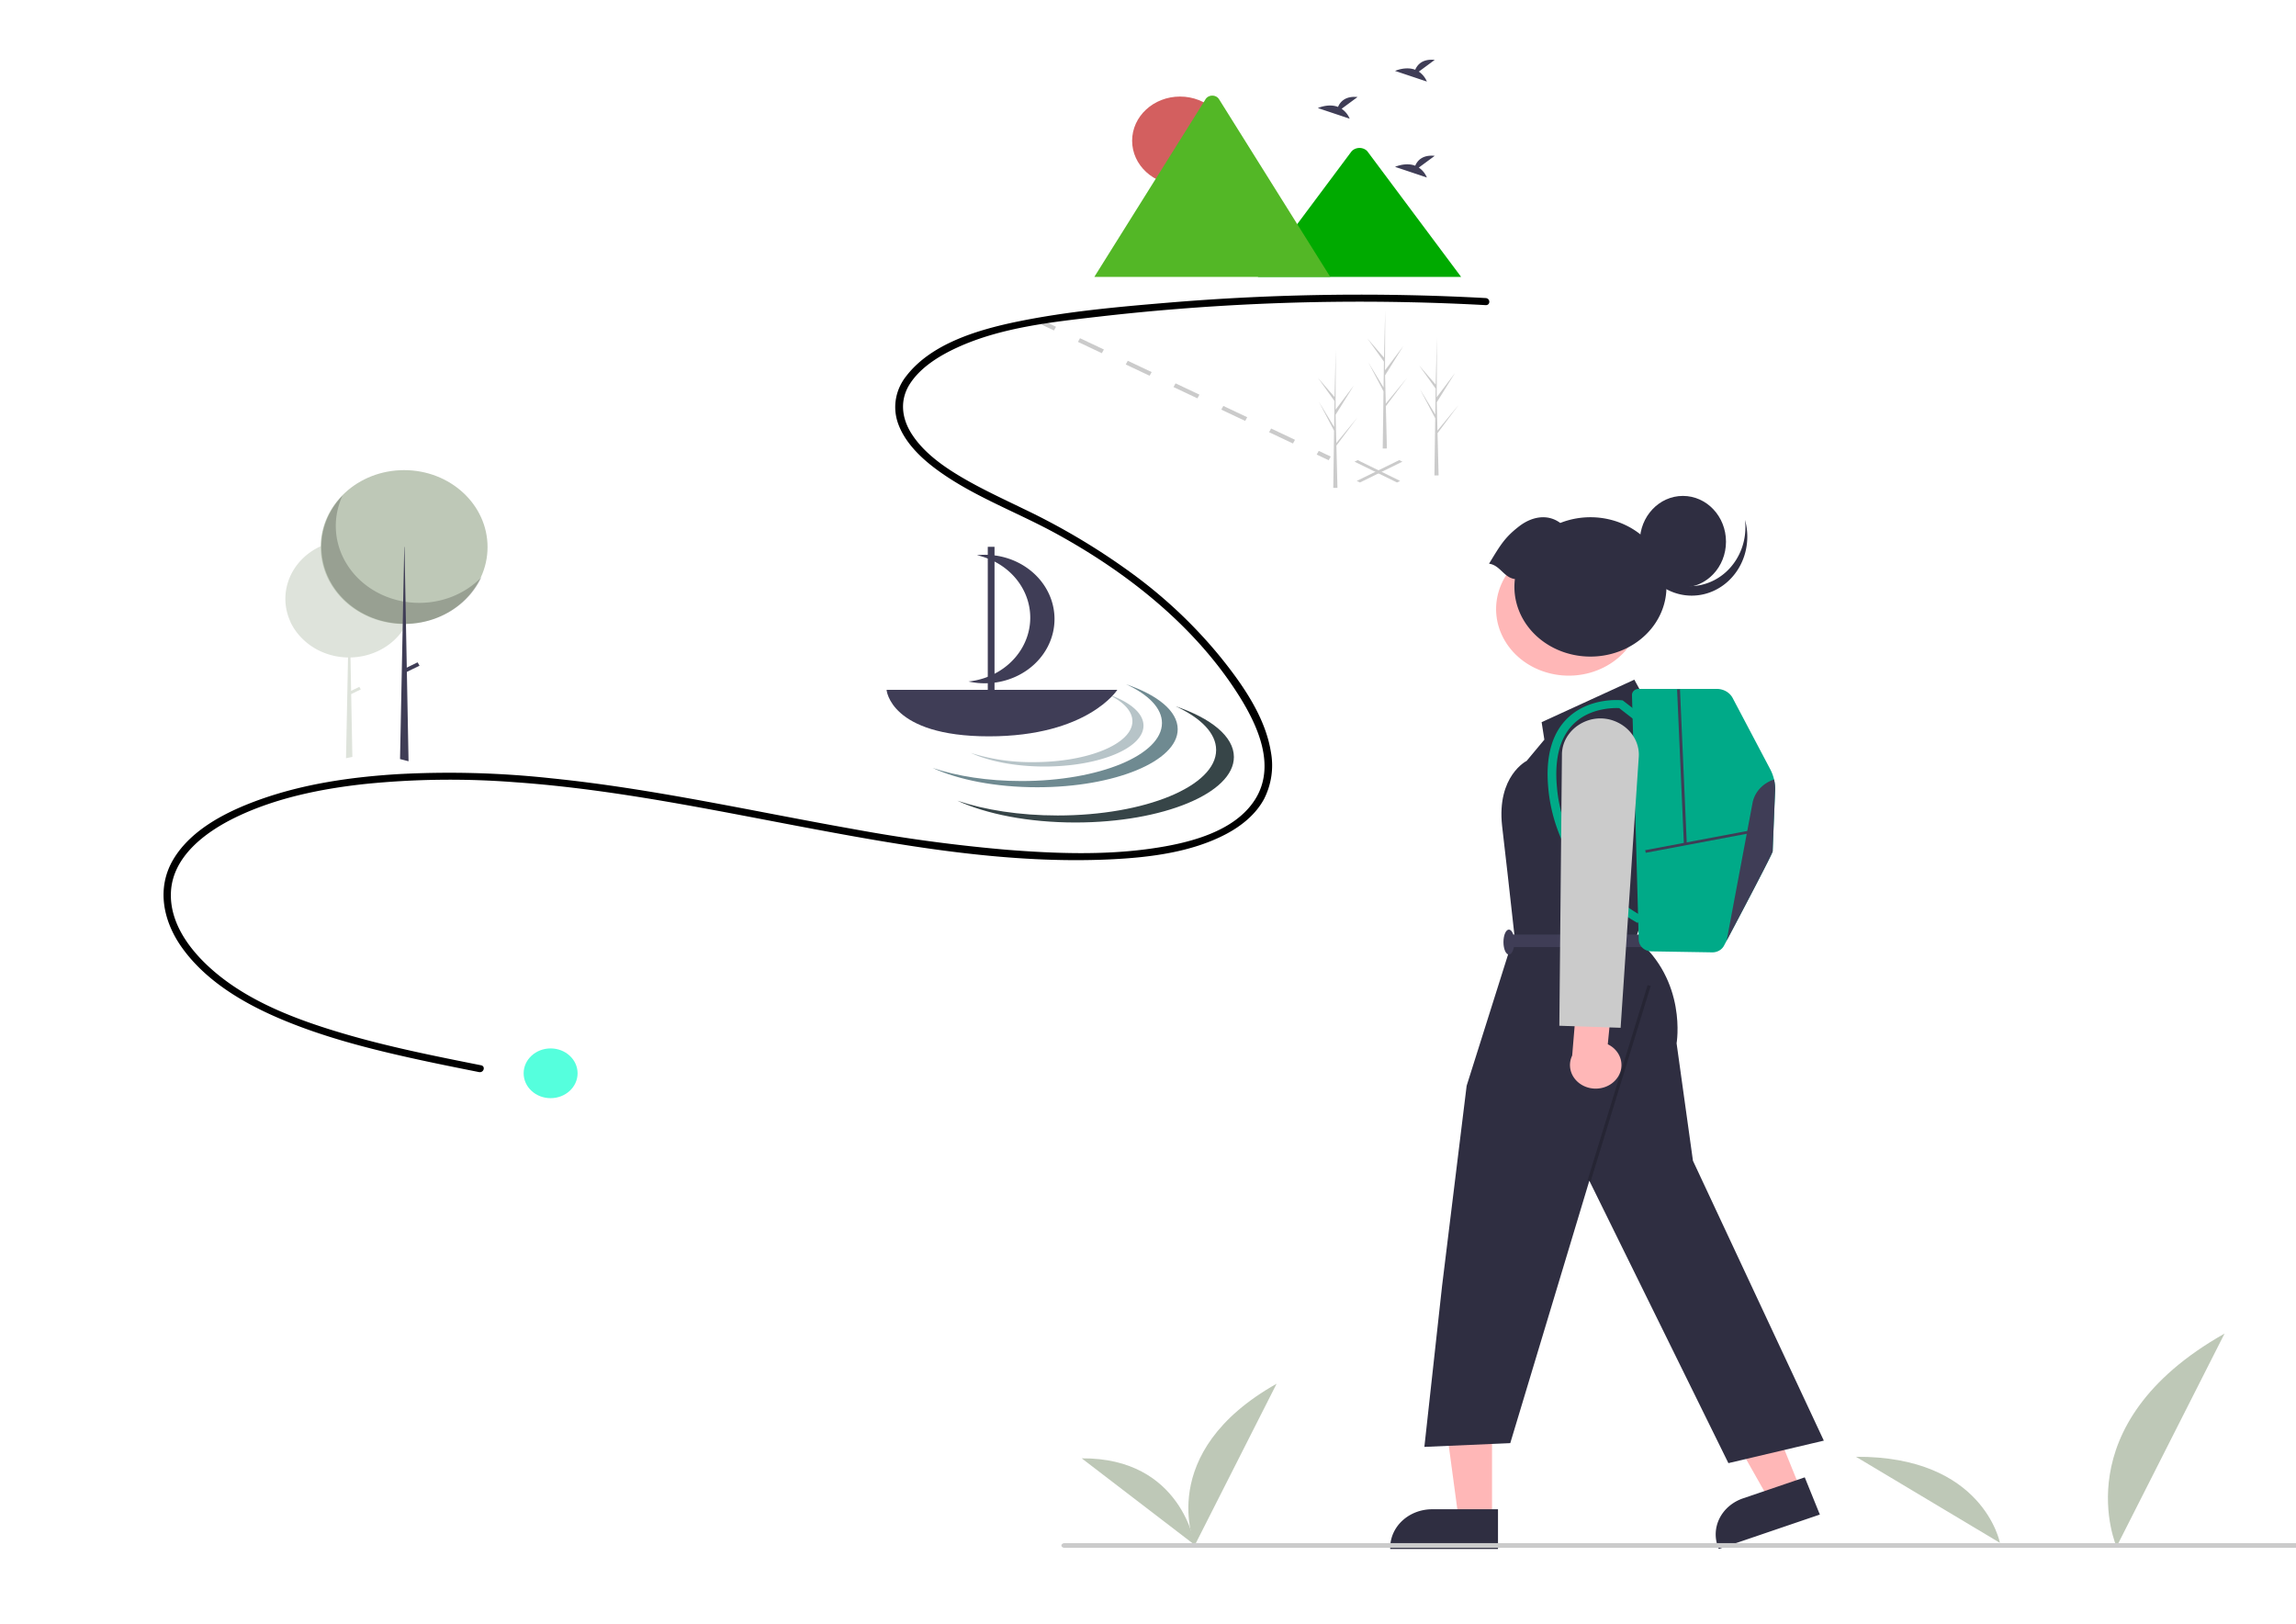 <?xml version="1.0" encoding="UTF-8" standalone="no"?>
<!-- Created with Inkscape (http://www.inkscape.org/) -->

<svg
   width="297mm"
   height="210mm"
   viewBox="0 0 297 210"
   version="1.1"
   id="svg5"
   inkscape:version="1.1 (c68e22c387, 2021-05-23)"
   sodipodi:docname="aventuraMapColor.svg"
   xmlns:inkscape="http://www.inkscape.org/namespaces/inkscape"
   xmlns:sodipodi="http://sodipodi.sourceforge.net/DTD/sodipodi-0.dtd"
   xmlns="http://www.w3.org/2000/svg"
   xmlns:svg="http://www.w3.org/2000/svg">
  <sodipodi:namedview
     id="namedview7"
     pagecolor="#ffffff"
     bordercolor="#666666"
     borderopacity="1.0"
     inkscape:pageshadow="2"
     inkscape:pageopacity="0.0"
     inkscape:pagecheckerboard="0"
     inkscape:document-units="mm"
     showgrid="false"
     inkscape:zoom="0.65512531"
     inkscape:cx="570.11994"
     inkscape:cy="379.31674"
     inkscape:window-width="1920"
     inkscape:window-height="1017"
     inkscape:window-x="1358"
     inkscape:window-y="-8"
     inkscape:window-maximized="1"
     inkscape:current-layer="g162" />
  <defs
     id="defs2" />
  <g
     inkscape:label="Capa 1"
     inkscape:groupmode="layer"
     id="layer1">
    <g
       id="g162"
       transform="matrix(0.265,0,0,0.265,43.57,4.782)">
      <path
         id="efdf5e1f-6b90-40c1-9274-afa2b16f39be"
         data-name="Path 482"
         d="m 418.849,736.024 c 0,0 -19.947,-44.994 39.893,-78.74 z"
         fill="#e6e6e6"
         style="fill:#bec8b7;stroke-width:1.497" />
      <path
         id="af7fe47f-56e6-4bb6-aa0f-d6efaf86a160"
         data-name="Path 483"
         d="m 418.849,736.024 c 0,0 -6.319,-42.687 -55.231,-42.321 z"
         fill="#e6e6e6"
         style="fill:#bec8b7;stroke-width:1.76" />
      <path
         id="a08d42bc-6ae2-46d7-9736-aba59e52cc48"
         data-name="Path 482"
         d="m 868.754,736.843 c 0,0 -26.353,-59.444 52.704,-104.026 z"
         fill="#e6e6e6"
         style="fill:#bec8b7;stroke-width:1.497" />
      <path
         id="bafd7749-4c33-42a1-9524-e744b9f16454"
         data-name="Path 483"
         d="m 811.812,734.943 c 0,0 -8.038,-42.369 -70.258,-42.005"
         fill="#e6e6e6"
         style="fill:#bec8b7;stroke-width:1.497" />
      <polygon
         points="467.821,170.069 484.46,178.908 483.215,179.569 466.576,170.731 "
         fill="#cbcbcb"
         id="polygon13"
         transform="matrix(1.246,0,0,1.149,-84.583,11.104)" />
      <polygon
         points="484.095,170.069 485.34,170.731 468.701,179.569 467.457,178.908 "
         fill="#cbcbcb"
         id="polygon15"
         transform="matrix(1.246,0,0,1.149,-84.583,11.104)" />
      <rect
         x="20.038"
         y="369.98"
         width="2.06"
         height="6.48"
         transform="matrix(0.486,-0.874,0.904,0.427,0,0)"
         fill="#cbcbcb"
         id="rect17"
         style="stroke-width:1.198" />
      <path
         d="m 466.721,198.404 -11.661,-5.509 1.001,-1.801 11.661,5.509 z m -23.322,-11.019 -11.661,-5.51 1.001,-1.801 11.661,5.51 z m -23.322,-11.019 -11.661,-5.509 1.001,-1.801 11.661,5.509 z m -23.322,-11.019 -11.661,-5.509 1.001,-1.801 11.661,5.509 z m -23.322,-11.019 -11.661,-5.509 1.001,-1.801 11.661,5.509 z"
         fill="#cbcbcb"
         id="path19"
         style="stroke-width:1.197" />
      <rect
         x="20.039"
         y="518.326"
         width="2.06"
         height="6.48"
         transform="matrix(0.486,-0.874,0.904,0.427,0,0)"
         fill="#cbcbcb"
         id="rect21"
         style="stroke-width:1.198" />
      <path
         d="m 37.03,274.187 q 0,0.948 -0.067,1.88 a 30.888,28.48 0 0 1 -2.894,10.34 c -0.013,0.028 -0.028,0.053 -0.041,0.079 -0.077,0.151 -0.157,0.301 -0.239,0.45 a 30.522,28.142 0 0 1 -1.644,2.675 31.04,28.62 0 0 1 -25.474,13.218 l 0.307,16.293 4.007,-1.945 0.716,1.254 -4.693,2.278 0.574,30.26 0.006,0.404 -3.098,0.636 0.006,-0.406 0.976,-48.772 a 30.978,28.563 0 0 1 -21.916,-8.792 c -0.195,-0.186 -0.389,-0.378 -0.578,-0.569 l -0.022,-0.022 a 31.106,28.681 0 0 1 -5.66,-8.075 c 0.03,0.032 0.062,0.061 0.092,0.093 a 31.079,28.656 0 0 1 14.735,-36.924 c 0.107,-0.049 0.217,-0.097 0.325,-0.147 A 31.102,28.677 0 0 1 32.743,259.674 c 0.189,0.293 0.372,0.592 0.548,0.893 a 30.909,28.499 0 0 1 3.739,13.62 z"
         fill="#e5e5e5"
         id="path23"
         style="fill:#dee3db;stroke-width:1.197" />
      <ellipse
         cx="32.848"
         cy="248.952"
         fill="#e5e5e5"
         id="circle25"
         style="fill:#bec8b7;stroke-width:1.197"
         rx="40.725"
         ry="37.55" />
      <path
         d="M 2.777,223.871 A 40.729,37.553 0 0 0 70.638,263.613 40.729,37.554 0 1 1 2.777,223.871 Z"
         opacity="0.2"
         style="isolation:isolate;stroke-width:1.197"
         id="path27" />
      <polygon
         points="92.653,296.691 93.653,242.341 93.703,239.631 93.704,239.552 93.879,230.056 94.132,216.293 94.132,216.291 94.304,206.962 94.396,206.962 94.572,217.069 94.801,230.224 94.965,239.558 94.965,239.627 94.972,240.012 94.972,240.014 95.289,258.209 95.322,260.017 95.977,297.624 95.983,297.986 92.646,297.05 "
         fill="#3f3d56"
         id="polygon29"
         transform="matrix(1.246,0,0,1.149,-84.583,11.104)" />
      <rect
         x="-124.882"
         y="292.524"
         width="7.483"
         height="1.892"
         transform="matrix(0.9,-0.437,0.496,0.868,0,0)"
         fill="#3f3d56"
         id="rect31"
         style="stroke-width:1.198" />
      <path
         d="m 560.769,127.425 a 1037.354,956.48 0 0 0 -154.245,2.186 c -24.718,2.06 -49.83,4.285 -74.091,9.257 -19.542,4.004 -42.222,10.772 -54.398,26.536 a 27.783,25.617 0 0 0 -4.338,22.426 c 2.903,8.986 10.125,16.466 17.817,22.325 17.702,13.484 39.666,21.331 59.286,32.044 35.822,19.56 68.606,45.923 89.649,79.413 9.26,14.737 18.068,34.332 7.757,50.571 -10.101,15.909 -32.651,21.389 -51.04,23.974 -23.049,3.24 -46.792,2.361 -69.937,0.547 a 728.71,671.899 0 0 1 -75.596,-10.209 c -48.953,-8.667 -97.459,-19.692 -147.092,-24.705 a 425.998,392.787 0 0 0 -74.996,-2 c -22.59,1.405 -45.374,4.7 -66.596,12.21 -16.353,5.788 -33.785,14.544 -42.619,29.147 -8.515,14.077 -5.194,30.31 4.078,43.297 11.156,15.627 28.552,26.335 46.638,34.162 20.593,8.911 42.618,14.688 64.672,19.6 11.185,2.492 22.431,4.744 33.677,6.984 2.346,0.467 3.349,-2.855 0.994,-3.325 C 47.71,497.348 24.964,492.815 2.848,486.273 -17.619,480.22 -38.564,472.466 -55.324,459.755 -68.883,449.473 -81.775,434.453 -80.975,417.376 -80.168,400.161 -64.503,388.142 -49.149,380.743 -29.961,371.498 -8.161,366.994 13.201,364.64 a 378.829,349.295 0 0 1 73.651,-0.924 c 49.516,3.474 97.925,13.874 146.473,22.945 47.164,8.813 95.8,16.973 144.133,14.713 19.158,-0.896 39.685,-3.427 56.6,-12.343 7.745,-4.082 14.728,-9.839 18.664,-17.331 a 42.096,38.814 0 0 0 3.217,-22.806 c -2.743,-16.974 -13.677,-32.714 -24.587,-46.234 a 242.323,223.431 0 0 0 -41.306,-39.451 325.818,300.417 0 0 0 -54.654,-32.828 c -10.268,-4.985 -20.682,-9.778 -30.468,-15.551 -9.383,-5.536 -18.638,-12.197 -24.368,-21.183 -4.956,-7.773 -5.865,-16.644 -0.703,-24.527 5.221,-7.973 14.215,-13.534 23.085,-17.598 21.371,-9.791 46.217,-12.411 69.599,-15.097 a 1029.427,949.171 0 0 1 151.377,-6.959 q 18.44,0.4 36.855,1.408 c 2.404,0.13 2.396,-3.318 0,-3.448 z"
         id="path33"
         style="stroke-width:1.197" />
      <path
         d="m 528.16,16.91 7.764,-5.726 c -6.032,-0.614 -8.51,2.42 -9.524,4.82 -4.712,-1.804 -9.842,0.56 -9.842,0.56 l 15.535,5.2 a 11.756,10.839 0 0 0 -3.933,-4.855 z"
         fill="#3f3d56"
         id="path35"
         style="stroke-width:1.197" />
      <path
         d="m 490.479,35.037 7.764,-5.726 c -6.032,-0.614 -8.51,2.42 -9.524,4.82 -4.712,-1.804 -9.842,0.56 -9.842,0.56 l 15.535,5.2 a 11.756,10.839 0 0 0 -3.933,-4.855 z"
         fill="#3f3d56"
         id="path37"
         style="stroke-width:1.197" />
      <path
         d="m 528.16,63.738 7.764,-5.726 c -6.032,-0.614 -8.51,2.42 -9.524,4.82 -4.712,-1.804 -9.842,0.56 -9.842,0.56 l 15.535,5.2 a 11.756,10.839 0 0 0 -3.933,-4.855 z"
         fill="#3f3d56"
         id="path39"
         style="stroke-width:1.197" />
      <g
         id="e2dfab6d-8627-4cc0-b13e-69de57259a01"
         data-name="Group 27"
         transform="matrix(1.246,0,0,1.149,-84.583,11.104)">
        <circle
           id="bedd3b2f-f695-46eb-9812-80ad4d1341b6"
           data-name="Ellipse 7"
           cx="398.219"
           cy="34.413"
           r="18.768"
           fill="#ff6583"
           style="fill:#d35f5f" />
        <path
           id="f8d22fd6-a75d-4da9-80c1-fba8d7f50740"
           data-name="Path 65"
           d="m 692.321,219.248 h -79.634 l 15.431,-22.414 1.11,-1.615 20.108,-29.21 a 4.069,4.069 0 0 1 6.044,-0.361 3.638,3.638 0 0 1 0.29,0.361 z"
           transform="translate(-183.986,-127)"
           fill="#53b726"
           style="fill:#00aa00" />
        <path
           id="efdddea5-7f44-48b8-bec9-83339a7f085f"
           data-name="Path 63"
           d="m 641.059,219.247 h -92.073 a 1.885,1.885 0 0 1 -0.344,-0.027 l 43.547,-75.424 a 3.048,3.048 0 0 1 5.307,0 l 29.224,50.614 1.4,2.422 z"
           transform="translate(-183.986,-127)"
           fill="#53b726" />
      </g>
      <path
         d="m 385.281,315.921 c 10.878,5.013 17.5,11.634 17.5,18.896 0,15.643 -30.701,28.325 -68.571,28.325 -16.465,0 -31.571,-2.399 -43.391,-6.394 12.555,5.786 30.78,9.429 51.071,9.429 37.871,0 68.571,-12.681 68.571,-28.325 0,-8.842 -9.813,-16.736 -25.18,-21.93 z"
         fill="#f1f1f1"
         id="path45"
         style="fill:#6f8a91;stroke-width:1.197" />
      <path
         d="m 409.477,326.667 c 12.274,5.657 19.747,13.127 19.747,21.321 0,17.652 -34.642,31.961 -77.374,31.961 -18.579,0 -35.624,-2.707 -48.962,-7.215 14.167,6.529 34.731,10.64 57.628,10.64 42.732,0 77.374,-14.31 77.374,-31.961 -3e-5,-9.977 -11.072,-18.885 -28.413,-24.746 z"
         fill="#f1f1f1"
         id="path47"
         style="fill:#374548;stroke-width:1.197" />
      <path
         d="m 376.021,320.654 c 7.664,3.532 12.329,8.196 12.329,13.312 0,11.021 -21.629,19.956 -48.31,19.956 a 90.74,83.666 0 0 1 -30.57,-4.505 c 8.845,4.076 21.685,6.643 35.981,6.643 26.681,0 48.31,-8.934 48.31,-19.956 0,-6.23 -6.913,-11.791 -17.74,-15.45 z"
         fill="#f1f1f1"
         id="path49"
         style="fill:#b7c4c8;stroke-width:1.197" />
      <path
         d="m 268.343,318.631 c 0,0 1.684,22.696 49.958,22.696 48.274,0 62.687,-22.696 62.687,-22.696 z"
         fill="#3f3d56"
         id="path51"
         style="stroke-width:1.197" />
      <path
         d="m 336.863,259.083 a 33.887,31.245 0 0 0 -24.41,-6.156 34.005,31.354 0 0 1 -4.118,61.633 34.012,31.36 0 0 0 28.527,-55.476 z"
         fill="#3f3d56"
         id="path53"
         style="stroke-width:1.197" />
      <rect
         x="317.753"
         y="248.83"
         width="3.291"
         height="72.239"
         fill="#3f3d56"
         id="rect55"
         style="stroke-width:1.197" />
      <path
         d="m 537.354,195.157 -0.018,-0.028 -0.044,-1.765 10.311,-13.804 -10.299,12.483 -0.037,0.373 -0.352,-14.109 8.906,-14.311 -8.931,11.833 0.093,-29.231 -5.4e-4,-0.097 -0.002,0.096 -0.591,23.038 -8.117,-9.358 8.091,11.343 -0.177,12.62 -7.469,-12.317 7.442,14.172 -0.099,7.018 -0.273,19.442 -0.02,1.453 q 1.032,0.007 2.043,-0.032 l -0.467,-18.674 z"
         fill="#cbcbcb"
         id="path57"
         style="stroke-width:1.197" />
      <path
         d="m 487.983,201.227 -0.018,-0.028 -0.044,-1.765 10.311,-13.804 -10.299,12.483 -0.037,0.373 -0.353,-14.109 8.906,-14.311 -8.931,11.833 0.093,-29.231 -5.4e-4,-0.097 -0.002,0.096 -0.591,23.038 -8.117,-9.358 8.091,11.343 -0.177,12.62 -7.469,-12.317 7.442,14.172 -0.099,7.018 -0.273,19.442 -0.02,1.453 q 1.032,0.007 2.043,-0.032 l -0.467,-18.674 z"
         fill="#cbcbcb"
         id="path59"
         style="stroke-width:1.197" />
      <path
         d="m 512.12,182.006 -0.018,-0.028 -0.044,-1.765 10.311,-13.804 -10.299,12.483 -0.037,0.373 -0.352,-14.109 8.906,-14.311 -8.931,11.833 0.093,-29.231 -5.5e-4,-0.097 -0.002,0.096 -0.591,23.038 -8.117,-9.358 8.091,11.343 -0.177,12.62 -7.469,-12.317 7.442,14.172 -0.099,7.018 -0.273,19.442 -0.02,1.453 q 1.032,0.007 2.043,-0.032 l -0.467,-18.674 z"
         fill="#cbcbcb"
         id="path61"
         style="stroke-width:1.197" />
      <ellipse
         cx="104.359"
         cy="505.778"
         fill="#53b726"
         id="circle63"
         style="fill:#55ffdd;stroke-width:1.197"
         rx="13.166"
         ry="12.139" />
      <polygon
         points="705.62,629.052 686.952,593.062 701.385,587.7 715.399,625.419 "
         fill="#ffb7b7"
         id="polygon65"
         transform="matrix(1.564,0,0,1.433,-404.473,-187.568)" />
      <path
         d="m 723.912,721.138 -49.319,16.792 -0.232,-0.572 a 20.48,18.767 0 0 1 12.063,-24.128 l 10e-4,-4.4e-4 30.123,-10.256 z"
         fill="#2f2e41"
         id="path67"
         style="stroke-width:1.497" />
      <polygon
         points="608.73,635.573 603.767,595.335 619.164,595.336 619.162,635.574 "
         fill="#ffb7b7"
         id="polygon69"
         transform="matrix(1.564,0,0,1.433,-404.473,-187.568)" />
      <path
         d="m 566.807,737.93 -52.614,-0.001 v -0.61 a 20.48,18.767 0 0 1 20.479,-18.767 h 10e-4 l 32.135,10e-4 z"
         fill="#2f2e41"
         id="path71"
         style="stroke-width:1.497" />
      <path
         d="m 638.682,323.43 -5.324,-9.757 -45.252,20.734 1.331,8.538 -8.651,10.367 c 0,0 -14.64,7.318 -11.979,31.712 l 2.662,23.174 3.327,29.882 -23.292,73.79 -11.979,97.574 -8.651,78.669 41.925,-1.83 38.598,-128.066 67.879,137.823 46.583,-10.977 -63.886,-136.603 -7.986,-57.325 c 0,0 5.324,-30.492 -19.964,-51.226 l 3.993,-10.977 v -13.527 l 13.309,-64.532 z"
         fill="#2f2e41"
         id="path73"
         style="stroke-width:1.497" />
      <rect
         x="-387.86"
         y="748.557"
         width="99.538"
         height="1.555"
         transform="matrix(0.294,-0.956,0.968,0.25,0,0)"
         opacity="0.2"
         id="rect75"
         style="stroke-width:1.498" />
      <rect
         x="572.134"
         y="438.079"
         width="65.217"
         height="6.098"
         fill="#3f3d56"
         id="rect77"
         style="stroke-width:1.497" />
      <ellipse
         cx="572.134"
         cy="441.738"
         rx="2.662"
         ry="6.098"
         fill="#3f3d56"
         id="ellipse79"
         style="stroke-width:1.497" />
      <ellipse
         cx="374.623"
         cy="520.396"
         transform="matrix(0.894,-0.448,0.512,0.859,0,0)"
         fill="#ffb7b7"
         id="circle81"
         rx="34.817"
         ry="33.217"
         style="stroke-width:1.499" />
      <ellipse
         cx="657.068"
         cy="246.327"
         fill="#2f2e41"
         id="circle83"
         rx="21.032"
         ry="22.338"
         style="stroke-width:1.08" />
      <path
         d="m 687.374,235.681 a 27.139,28.763 0 1 1 -52.937,11.795 27.139,28.763 0 0 0 52.937,-11.795 z"
         fill="#2f2e41"
         id="path85"
         style="stroke-width:1.392" />
      <path
         d="m 575.061,264.563 a 37.108,34.005 0 1 0 22.143,-27.377 c -6.198,-4.581 -13.882,-3.161 -20.13,1.673 -7.065,5.466 -9.161,9.221 -14.64,18.21 5.387,0.693 7.239,6.8 12.627,7.493 z"
         fill="#2f2e41"
         id="path87"
         style="stroke-width:1.497" />
      <path
         d="m 702.078,367.874 c -0.397,9.635 -1.184,28.599 -1.184,29.567 0,1.02 -15.689,30.789 -22.467,43.601 v 0.007 c -0.482,0.903 -0.915,1.722 -1.298,2.443 a 6.301,5.774 0 0 1 -5.792,3.261 l -29.62,-0.487 a 6.313,5.785 0 0 1 -6.203,-5.639 l -3.304,-119.42 a 3.222,2.952 0 0 1 3.219,-3.028 h 38.199 a 8.588,7.87 0 0 1 7.728,4.444 l 18.334,34.758 a 24.243,22.216 0 0 1 2.389,10.493 z"
         fill="#53b726"
         id="path89"
         style="fill:#00aa88;stroke-width:1.497" />
      <path
         d="M 634.998,432.431 A 84.825,77.733 0 0 1 614.759,416.757 93.86,86.013 0 0 1 591.367,366.75 c -1.506,-15.871 1.93,-27.668 10.214,-35.064 10.529,-9.401 24.861,-8.035 25.466,-7.972 l 0.642,0.067 9.71,7.529 -2.748,2.976 -8.688,-6.737 c -2.659,-0.122 -13.516,-0.148 -21.447,6.961 -7.3,6.544 -10.298,17.277 -8.91,31.903 a 89.637,82.143 0 0 0 22.223,47.64 82.362,75.476 0 0 0 19.224,14.965 z"
         fill="#53b726"
         id="path91"
         style="fill:#00aa88;stroke-width:1.497" />
      <rect
         x="536.448"
         y="508.332"
         width="52.664"
         height="1.304"
         transform="matrix(0.983,-0.185,0.219,0.976,0,0)"
         fill="#3f3d56"
         id="rect93"
         style="stroke-width:1.498" />
      <rect
         x="639.796"
         y="342.46"
         width="1.418"
         height="75.542"
         transform="matrix(0.999,-0.037,0.044,0.999,0,0)"
         fill="#3f3d56"
         id="rect95"
         style="stroke-width:1.497" />
      <path
         d="m 702.078,367.874 c -0.397,9.635 -1.184,28.599 -1.184,29.567 0,1.02 -15.689,30.789 -22.467,43.601 l 12.634,-67.223 a 16.17,14.818 0 0 1 10.5,-11.428 23.798,21.808 0 0 1 0.518,5.483 z"
         fill="#3f3d56"
         id="path97"
         style="stroke-width:1.497" />
      <path
         d="m 624.457,508.756 a 12.48,11.437 0 0 0 -4.059,-17.138 l 2.568,-26.029 -16.88,-5.288 -3.063,36.805 a 12.548,11.499 0 0 0 21.434,11.65 z"
         fill="#ffb7b7"
         id="path99"
         style="stroke-width:1.497" />
      <path
         d="M 626.662,483.569 596.751,482.575 598.016,350.388 a 19.471,17.843 0 0 1 13.191,-16.983 17.689,16.21 0 0 1 11.125,-0.008 19.473,17.845 0 0 1 13.172,18.264 z"
         fill="#cbcbcb"
         id="path101"
         style="stroke-width:1.497" />
      <path
         d="M 959.952,737.385 H 355.287 a 1.587,1.149 0 0 1 0,-2.298 h 604.664 a 1.587,1.149 0 0 1 0,2.298 z"
         fill="#cbcbcb"
         id="path103"
         style="stroke-width:1.351" />
    </g>
  </g>
</svg>
